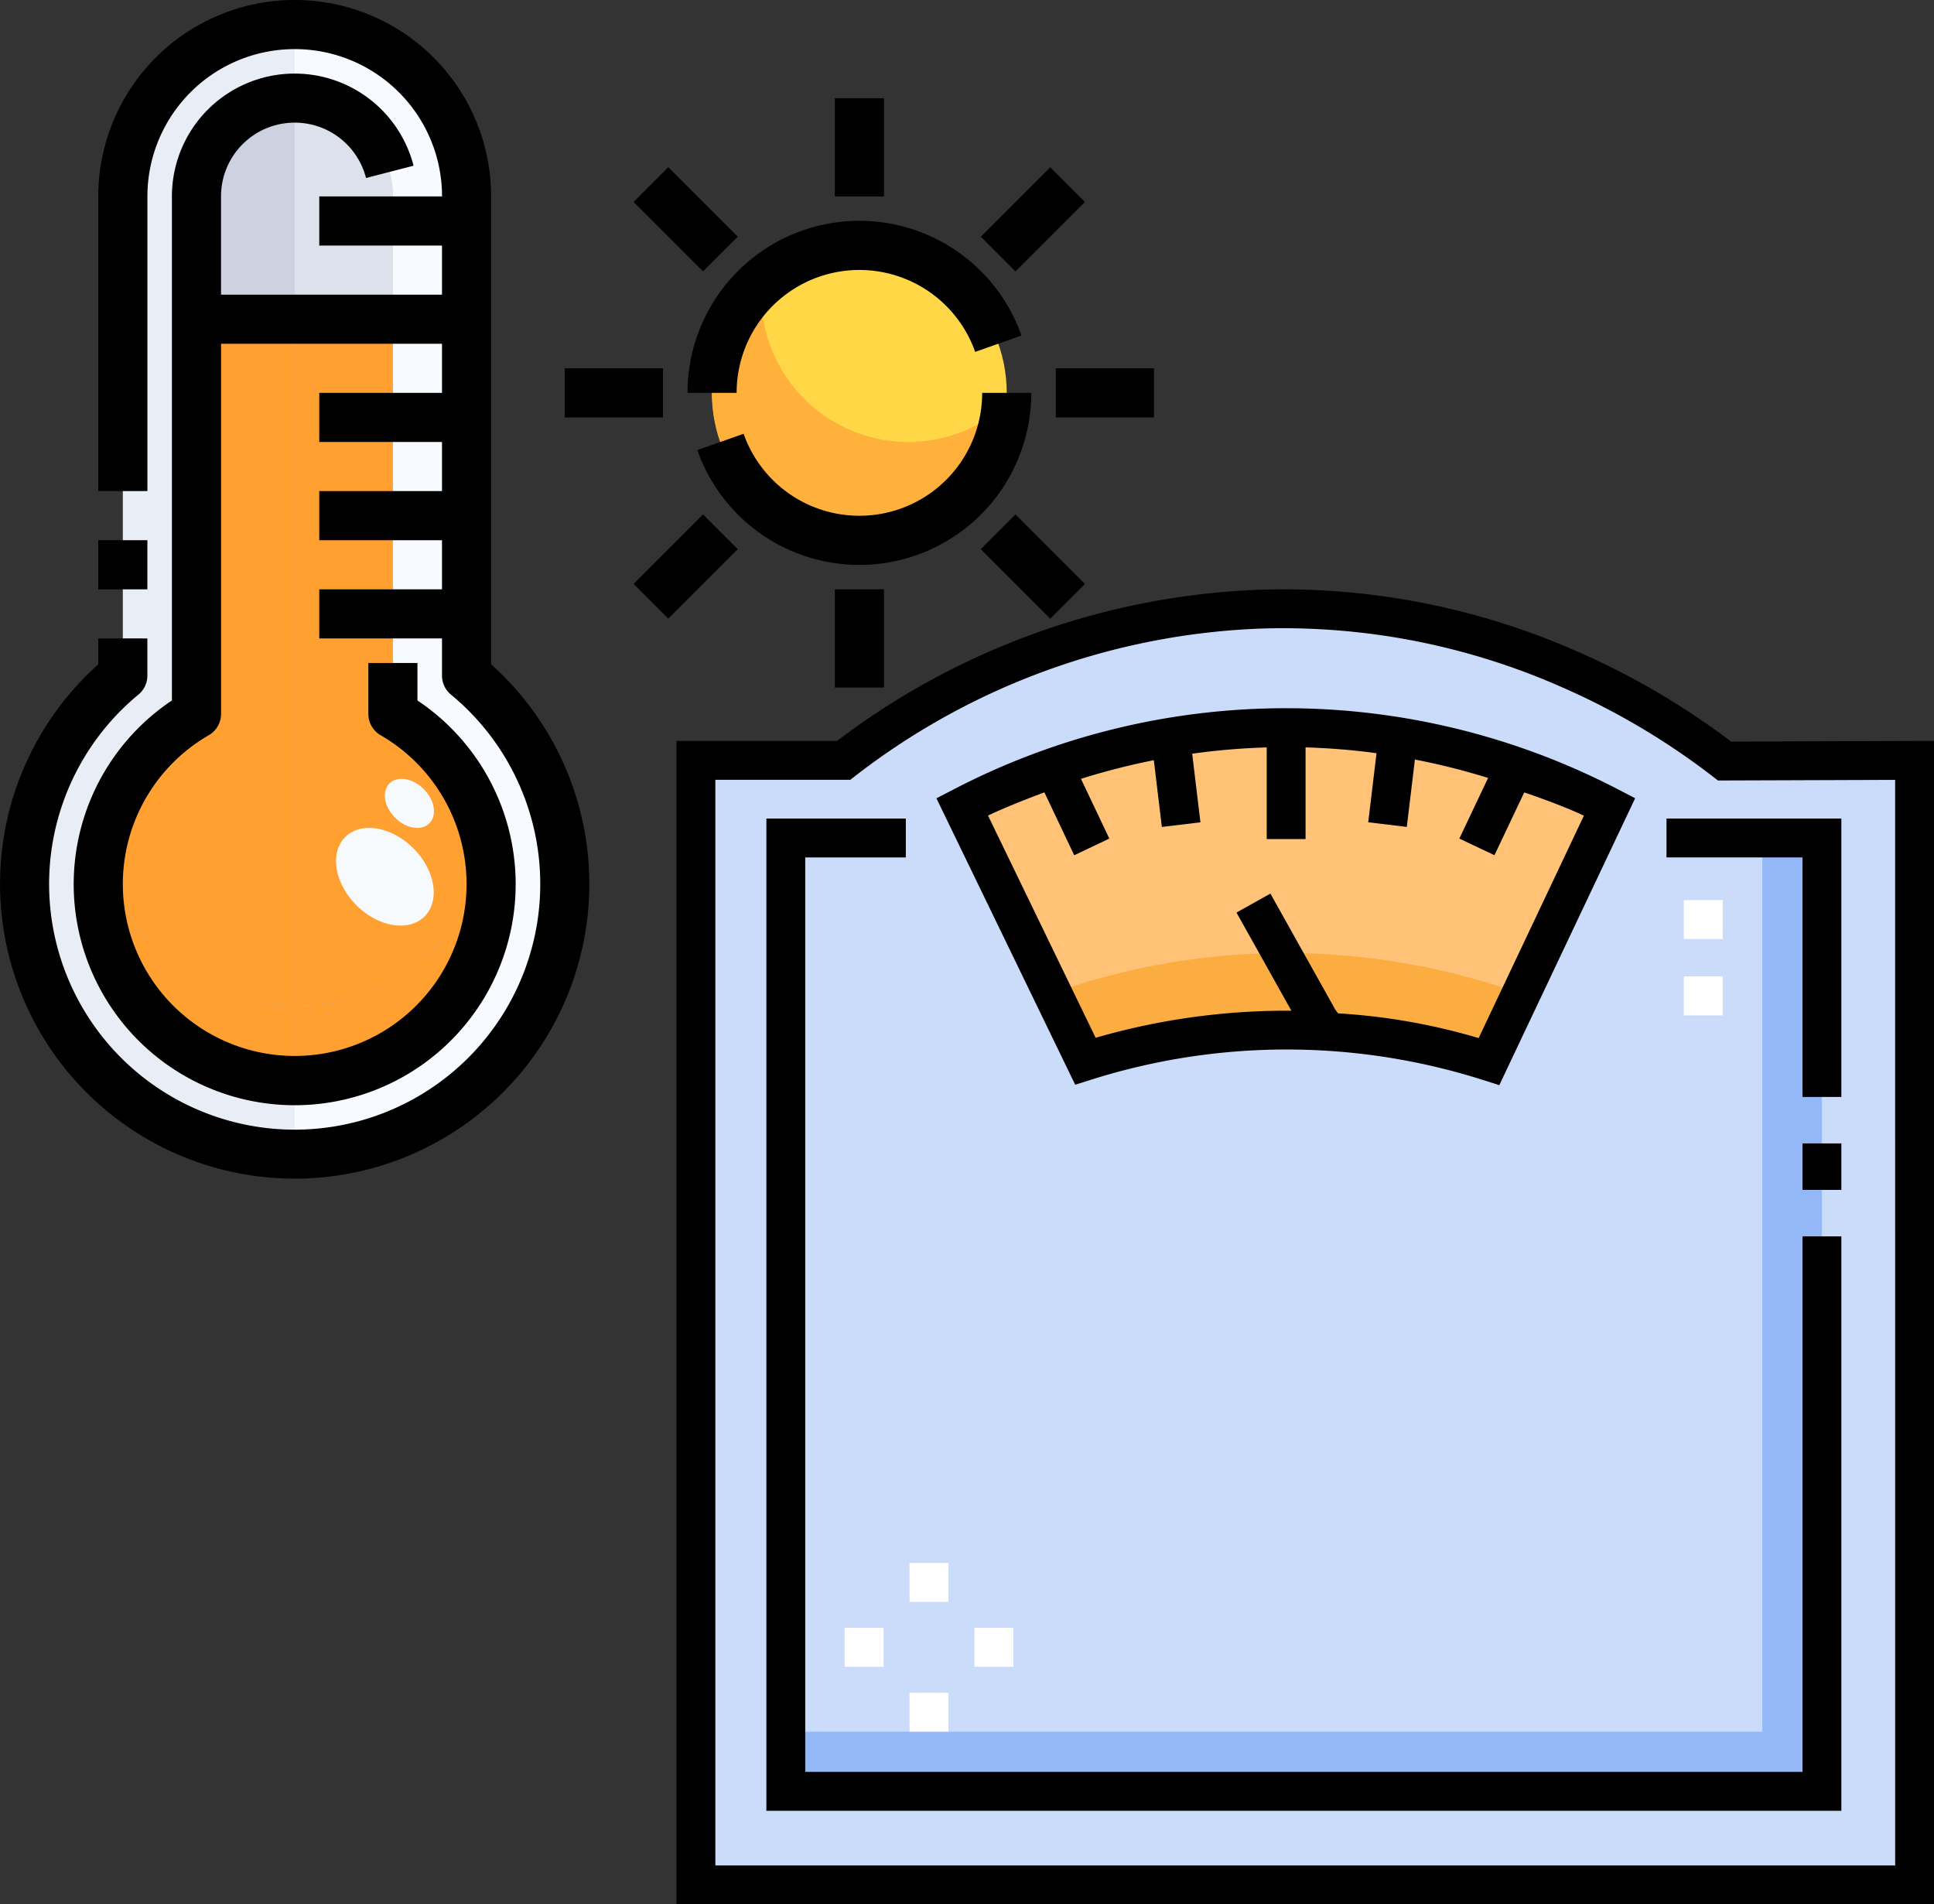 <svg id="Grupo_1002700" data-name="Grupo 1002700" xmlns="http://www.w3.org/2000/svg" width="164.297" height="161.764" viewBox="0 0 164.297 161.764">
  <rect x="0" y="0" width="164.297" height="161.764" fill="#333333" stroke="none"/>
  <g id="_03-warm_hot" data-name=" 03-warm hot" transform="translate(0 0)">
    <path id="Trazado_712146" data-name="Trazado 712146" d="M48.209,65.972v-40.7a14.6,14.6,0,0,0-29.2,0v40.7a22.944,22.944,0,1,0,29.2,0Z" transform="translate(-8.574 -8.581)" fill="#e9edf5"/>
    <path id="Trazado_712147" data-name="Trazado 712147" d="M67.685,94.977V51.01A8.343,8.343,0,0,0,51,51.01V94.977a16.687,16.687,0,1,0,16.687,0Z" transform="translate(-34.308 -34.324)" fill="#cdd2e1"/>
    <path id="Trazado_712148" data-name="Trazado 712148" d="M59.461,381.867a16.686,16.686,0,0,1-16.372-13.483,16.687,16.687,0,1,0,32.743,0,16.686,16.686,0,0,1-16.372,13.483Z" transform="translate(-34.427 -296.349)" fill="#9da3b5"/>
    <path id="Trazado_712149" data-name="Trazado 712149" d="M150.944,83.67a22.892,22.892,0,0,0-8.343-17.7v-40.7a14.6,14.6,0,0,0-14.6-14.6v6.257a8.343,8.343,0,0,1,8.343,8.343V69.234a16.665,16.665,0,0,1,8.224,12.684,14.227,14.227,0,0,1,.119,1.752A16.686,16.686,0,0,1,128,100.357v6.257A22.944,22.944,0,0,0,150.944,83.67Z" transform="translate(-102.966 -8.581)" fill="#f7faff"/>
    <path id="Trazado_712150" data-name="Trazado 712150" d="M144.372,106.359c.079.43.142.864.2,1.3a16.665,16.665,0,0,0-8.224-12.684V51.01A8.343,8.343,0,0,0,128,42.667v77.175a16.686,16.686,0,0,0,16.372-13.483Z" transform="translate(-102.966 -34.324)" fill="#dce1eb"/>
    <path id="Trazado_712151" data-name="Trazado 712151" d="M128,381.867v6.257a16.452,16.452,0,0,0,16.568-18.439c-.054-.438-.117-.872-.2-1.3A16.686,16.686,0,0,1,128,381.867Z" transform="translate(-102.966 -296.349)" fill="#afb4c8"/>
    <path id="Trazado_712152" data-name="Trazado 712152" d="M128,381.867v6.257a16.452,16.452,0,0,0,16.568-18.439c-.054-.438-.117-.872-.2-1.3A16.686,16.686,0,0,1,128,381.867Z" transform="translate(-102.966 -296.349)" fill="#ffa031"/>
    <path id="Trazado_712153" data-name="Trazado 712153" d="M136.343,172.2V138.667H128v58.4a16.686,16.686,0,0,0,16.359-13.43A16.651,16.651,0,0,0,136.343,172.2Z" transform="translate(-102.966 -111.551)" fill="#ffa031"/>
    <path id="Trazado_712154" data-name="Trazado 712154" d="M59.347,381.867v6.257a16.452,16.452,0,0,1-16.568-18.439c.054-.438.117-.872.2-1.3A16.686,16.686,0,0,0,59.347,381.867Z" transform="translate(-34.313 -296.349)" fill="#ffa031"/>
    <path id="Trazado_712155" data-name="Trazado 712155" d="M52.357,172.2V138.667H60.7v58.4a16.686,16.686,0,0,1-16.359-13.43A16.651,16.651,0,0,1,52.357,172.2Z" transform="translate(-35.666 -111.551)" fill="#ffa031"/>
    <ellipse id="Elipse_8383" data-name="Elipse 8383" cx="3.424" cy="4.767" rx="3.424" ry="4.767" transform="translate(26.905 73.526) rotate(-45)" fill="#f6fafd"/>
    <ellipse id="Elipse_8384" data-name="Elipse 8384" cx="1.721" cy="2.394" rx="1.721" ry="2.394" transform="translate(31.871 67.768) rotate(-45)" fill="#f6fafd"/>
    <ellipse id="Elipse_8385" data-name="Elipse 8385" cx="12.515" cy="12.515" rx="12.515" ry="12.515" transform="translate(60.493 20.858)" fill="#ffd747"/>
    <path id="Trazado_712156" data-name="Trazado 712156" d="M313.448,123.839c0-.342.025-.678.052-1.012a12.515,12.515,0,1,0,20.754,10.366,12.5,12.5,0,0,1-20.806-9.355Z" transform="translate(-248.784 -98.809)" fill="#ffb13b"/>
    <path id="Trazado_712157" data-name="Trazado 712157" d="M302.839,110.529a10.429,10.429,0,0,1,20.264-3.481l3.934-1.391a14.6,14.6,0,0,0-28.369,4.873Z" transform="translate(-240.26 -77.156)"/>
    <path id="Trazado_712158" data-name="Trazado 712158" d="M327.112,170.667a10.429,10.429,0,0,1-20.266,3.473l-3.934,1.389a14.6,14.6,0,0,0,28.371-4.862Z" transform="translate(-243.675 -137.294)"/>
    <path id="Trazado_712159" data-name="Trazado 712159" d="M362.667,42.667h4.172V51.01h-4.172Z" transform="translate(-291.745 -34.324)"/>
    <path id="Trazado_712160" data-name="Trazado 712160" d="M362.667,256h4.172v8.343h-4.172Z" transform="translate(-291.745 -205.941)"/>
    <path id="Trazado_712161" data-name="Trazado 712161" d="M458.667,160h8.343v4.172h-8.343Z" transform="translate(-368.973 -128.713)"/>
    <path id="Trazado_712162" data-name="Trazado 712162" d="M245.333,160h8.343v4.172h-8.343Z" transform="translate(-197.355 -128.713)"/>
    <path id="Trazado_712163" data-name="Trazado 712163" d="M426.08,78.556l5.9-5.9,2.949,2.949-5.9,5.9Z" transform="translate(-342.758 -58.449)"/>
    <path id="Trazado_712164" data-name="Trazado 712164" d="M275.232,229.37l5.9-5.9,2.949,2.949-5.9,5.9Z" transform="translate(-221.408 -179.772)"/>
    <path id="Trazado_712165" data-name="Trazado 712165" d="M426.063,226.437l2.949-2.949,5.9,5.9-2.949,2.949Z" transform="translate(-342.744 -179.786)"/>
    <path id="Trazado_712166" data-name="Trazado 712166" d="M275.238,75.589l2.949-2.949,5.9,5.9-2.949,2.949Z" transform="translate(-221.412 -58.436)"/>
    <path id="Trazado_712167" data-name="Trazado 712167" d="M42.667,234.667h4.172v4.172H42.667Z" transform="translate(-34.319 -188.779)"/>
    <path id="Trazado_712168" data-name="Trazado 712168" d="M41.7,56.434V16.686a16.686,16.686,0,0,0-33.373,0v25.03H12.5V16.686a12.515,12.515,0,0,1,25.03,0H27.1v4.172H37.527V25.03H18.755V16.686A6.257,6.257,0,0,1,31.073,15.12l4.038-1.043a10.429,10.429,0,0,0-20.528,2.609V59.5a18.773,18.773,0,1,0,20.858,0V56.317H31.27v4.336a2.086,2.086,0,0,0,1.043,1.8,14.6,14.6,0,1,1-14.6,0,2.086,2.086,0,0,0,1.043-1.8V29.2H37.527v4.172H27.1v4.172H37.527v4.172H27.1v4.172H37.527v4.172H27.1v4.172H37.527v3.16A2.086,2.086,0,0,0,38.284,59,20.862,20.862,0,1,1,11.74,59a2.086,2.086,0,0,0,.757-1.608v-3.16H8.326v2.2a25.03,25.03,0,1,0,33.373,0Z" transform="translate(0.022)"/>
  </g>
  <g id="Grupo_1002699" data-name="Grupo 1002699" transform="translate(57.47 50.062)">
    <g id="Grupo_1002690" data-name="Grupo 1002690" transform="translate(0 0)">
      <g id="Colors" transform="translate(1.651 1.651)">
        <g id="Grupo_1002683" data-name="Grupo 1002683">
          <g id="Grupo_1002679" data-name="Grupo 1002679">
            <path id="Trazado_712169" data-name="Trazado 712169" d="M18.738,20.443v95.524H122.263V20.443l-16.14.057a60.7,60.7,0,0,0-74.837-.057Z" transform="translate(-18.738 -7.566)" fill="#cbdcfb"/>
          </g>
          <g id="Grupo_1002680" data-name="Grupo 1002680" transform="translate(7.635 19.468)">
            <path id="Trazado_712170" data-name="Trazado 712170" d="M136.695,96.8v75.922H53.735v5.061h88.021V96.8Z" transform="translate(-53.735 -96.802)" fill="#94b7f7"/>
          </g>
          <g id="Grupo_1002681" data-name="Grupo 1002681" transform="translate(22.619 10.097)">
            <path id="Trazado_712171" data-name="Trazado 712171" d="M148.622,53.861a59.827,59.827,0,0,0-26.207,6.715l10.466,21.6a56.677,56.677,0,0,1,34.289.03l10.243-21.631a59.941,59.941,0,0,0-28.791-6.714Z" transform="translate(-122.415 -53.847)" fill="#ffc277"/>
          </g>
          <g id="Grupo_1002682" data-name="Grupo 1002682" transform="translate(30.286 29.243)">
            <path id="Trazado_712172" data-name="Trazado 712172" d="M177.382,141.6c-.425,0-.852,0-1.283.014a59.552,59.552,0,0,0-18.54,3.393l2.8,5.777a56.677,56.677,0,0,1,34.289.03l2.723-5.75A59.662,59.662,0,0,0,177.382,141.6Z" transform="translate(-157.559 -141.604)" fill="#fcad42"/>
          </g>
        </g>
      </g>
      <g id="Grupo_1002689" data-name="Grupo 1002689" transform="translate(0 0)">
        <g id="Grupo_1002684" data-name="Grupo 1002684">
          <path id="Trazado_712173" data-name="Trazado 712173" d="M100.767,12.931A64.489,64.489,0,0,0,87.535,5.209,61.816,61.816,0,0,0,60.759.031a63.229,63.229,0,0,0-35.95,12.845H11.172V111.7H118V12.87ZM114.7,108.4H14.473V16.177H25.936l.447-.347a59.912,59.912,0,0,1,34.481-12.5A58.574,58.574,0,0,1,86.22,8.237a60.927,60.927,0,0,1,12.974,7.65l.449.35,15.054-.053Z" transform="translate(-11.172 0)"/>
        </g>
        <g id="Grupo_1002685" data-name="Grupo 1002685" transform="translate(7.635 19.469)">
          <path id="Trazado_712174" data-name="Trazado 712174" d="M134.19,170.221H49.47V92.538h8.546v-3.3H46.169v84.285h91.322V124.729h-3.3Z" transform="translate(-46.169 -89.237)"/>
        </g>
        <g id="Grupo_1002686" data-name="Grupo 1002686" transform="translate(95.657 47.065)">
          <path id="Trazado_712175" data-name="Trazado 712175" d="M449.628,215.73h3.3v3.948h-3.3Z" transform="translate(-449.628 -215.73)"/>
        </g>
        <g id="Grupo_1002687" data-name="Grupo 1002687" transform="translate(22.084 10.097)">
          <path id="Trazado_712176" data-name="Trazado 712176" d="M125.546,77.834a55.024,55.024,0,0,1,33.292.029l1.374.437,11.541-24.373-1.413-.733a61.207,61.207,0,0,0-56.519,0l-1.425.74,11.788,24.329Zm-3.976-24.4,2.531,5.335,2.982-1.415-2.408-5.075a58.7,58.7,0,0,1,6.189-1.584l.682,5.67,3.277-.394-.7-5.827a57.367,57.367,0,0,1,6.331-.534v7.784h3.3V49.607a57.538,57.538,0,0,1,6.029.494l-.706,5.868,3.277.394.689-5.724a58.462,58.462,0,0,1,6.218,1.564l-2.443,5.149,2.982,1.415,2.531-5.335s3.16,1.058,5.066,1.98L158.457,74.3a52.859,52.859,0,0,0-11.942-2.1l-.234-.317-5.515-9.857-2.881,1.612,4.665,8.337c-.135,0-.27,0-.406,0a58.3,58.3,0,0,0-16.223,2.3L116.779,55.4c1.82-.881,4.791-1.973,4.791-1.973Z" transform="translate(-112.398 -46.28)"/>
        </g>
        <g id="Grupo_1002688" data-name="Grupo 1002688" transform="translate(84.103 19.469)">
          <path id="Trazado_712177" data-name="Trazado 712177" d="M396.671,92.538h11.553v20.348h3.3V89.237H396.671Z" transform="translate(-396.671 -89.237)"/>
        </g>
      </g>
    </g>
    <g id="Grupo_1002695" data-name="Grupo 1002695" transform="translate(14.284 82.702)">
      <g id="Grupo_1002691" data-name="Grupo 1002691" transform="translate(5.512)">
        <path id="Trazado_712178" data-name="Trazado 712178" d="M101.913,379.076h3.307v3.307h-3.307Z" transform="translate(-101.913 -379.076)" fill="#fff"/>
      </g>
      <g id="Grupo_1002692" data-name="Grupo 1002692" transform="translate(5.512 11.025)">
        <path id="Trazado_712179" data-name="Trazado 712179" d="M101.913,429.61h3.307v3.307h-3.307Z" transform="translate(-101.913 -429.61)" fill="#fff"/>
      </g>
      <g id="Grupo_1002693" data-name="Grupo 1002693" transform="translate(11.025 5.512)">
        <path id="Trazado_712180" data-name="Trazado 712180" d="M127.179,404.343h3.307v3.307h-3.307Z" transform="translate(-127.179 -404.343)" fill="#fff"/>
      </g>
      <g id="Grupo_1002694" data-name="Grupo 1002694" transform="translate(0 5.512)">
        <path id="Trazado_712181" data-name="Trazado 712181" d="M76.646,404.343h3.307v3.307H76.646Z" transform="translate(-76.646 -404.343)" fill="#fff"/>
      </g>
    </g>
    <g id="Grupo_1002698" data-name="Grupo 1002698" transform="translate(85.573 26.396)">
      <g id="Grupo_1002696" data-name="Grupo 1002696" transform="translate(0 6.486)">
        <path id="Trazado_712182" data-name="Trazado 712182" d="M403.409,150.722h3.307v3.307h-3.307Z" transform="translate(-403.409 -150.722)" fill="#fff"/>
      </g>
      <g id="Grupo_1002697" data-name="Grupo 1002697">
        <path id="Trazado_712183" data-name="Trazado 712183" d="M403.409,120.991h3.307V124.3h-3.307Z" transform="translate(-403.409 -120.991)" fill="#fff"/>
      </g>
    </g>
  </g>
</svg>
